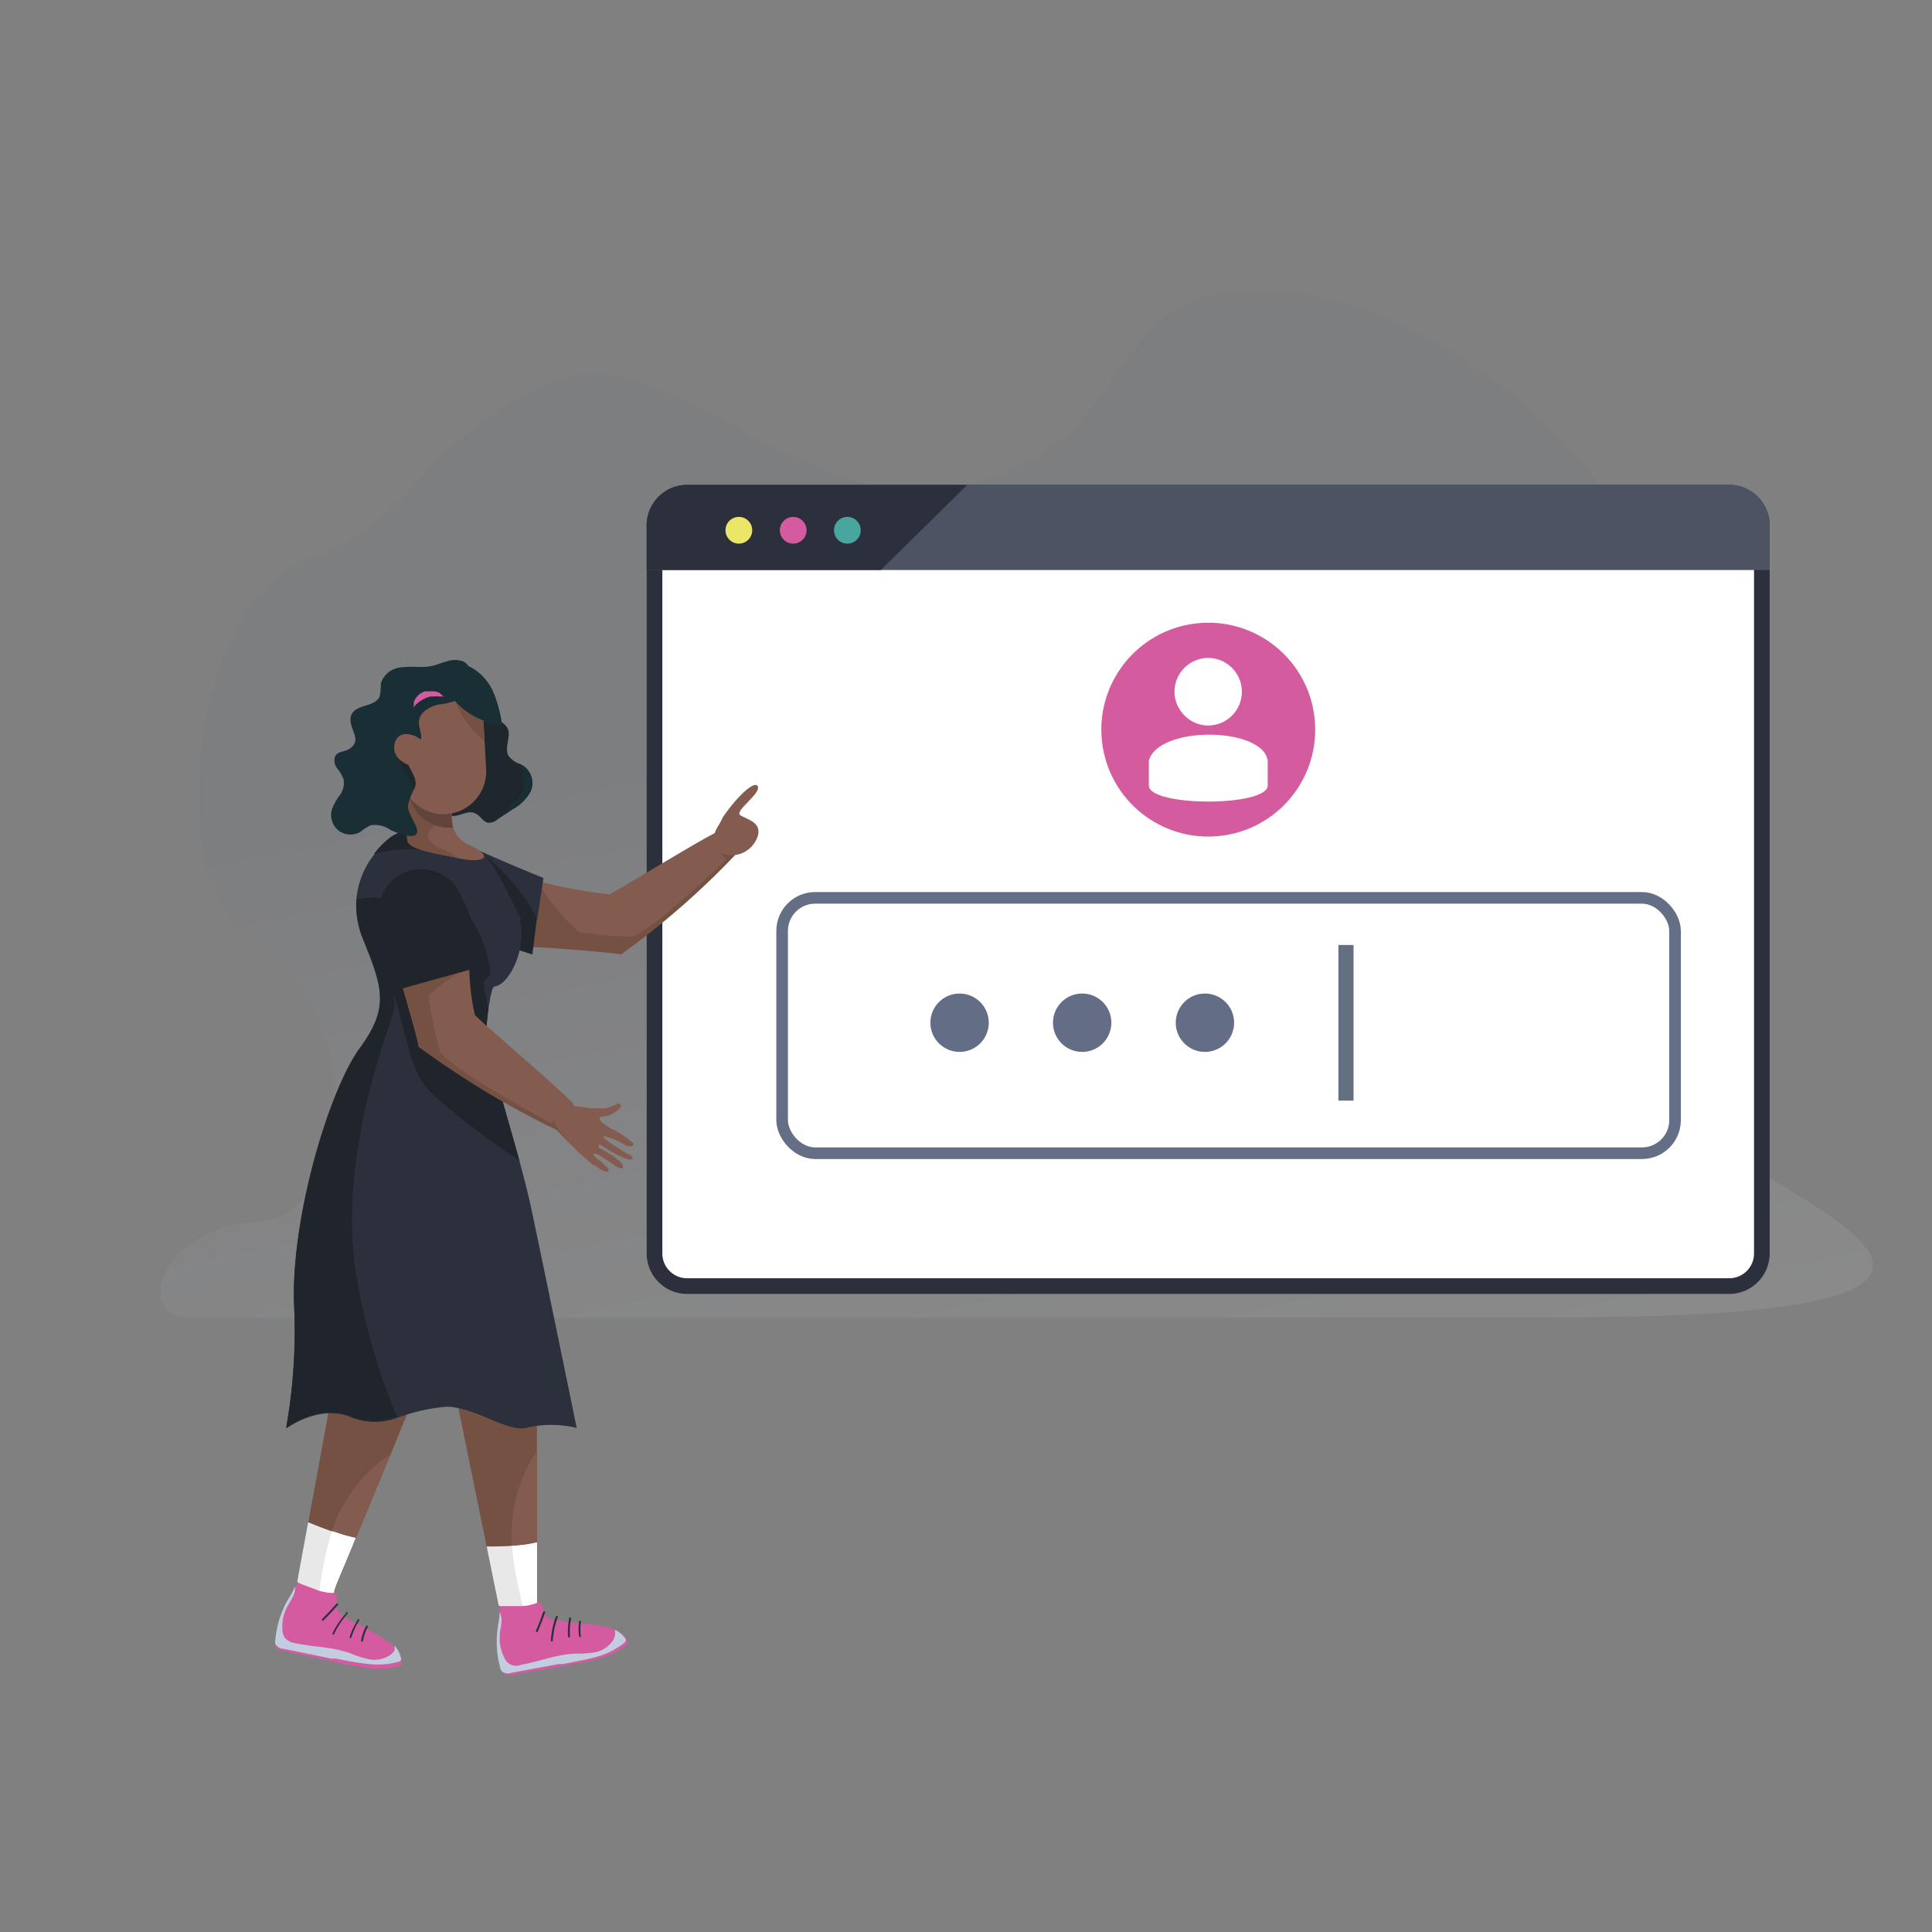 <svg id="Layer_1" data-name="Layer 1" xmlns="http://www.w3.org/2000/svg" xmlns:xlink="http://www.w3.org/1999/xlink" width="38.75mm" height="38.75mm" viewBox="0 0 109.85 109.85"><rect x="0" y="0" width="109.85" height="109.85" fill="#808080" stroke="none"/><defs><linearGradient id="linear-gradient" x1="61.21" y1="89.45" x2="50.9" y2="38.76" gradientUnits="userSpaceOnUse"><stop offset="0" stop-color="#fff"/><stop offset="1" stop-color="#646e85"/></linearGradient></defs><g opacity="0.1"><path d="M25.61,74.92H10.79c-3.33,0-1.51-5.22,3.88-5.46s6.18-12,.08-15.64-3.42-20.09,2.61-22S23.47,25.6,30.68,22s15,8.14,24.64,5.5,7.06-10.76,15.83-11,23.26,8.42,26.11,26-3.32,20.29,2.46,23.92,16,8.48-11.13,8.48Z" fill="url(#linear-gradient)"/></g><path d="M39.09,73.13a1.85,1.85,0,0,1-1.88-1.83V29.84A1.85,1.85,0,0,1,39.09,28H98.3a1.85,1.85,0,0,1,1.87,1.83V71.3a1.85,1.85,0,0,1-1.87,1.83Z" fill="#fff"/><path d="M98.3,28.46a1.41,1.41,0,0,1,1.43,1.38V71.3a1.41,1.41,0,0,1-1.43,1.38H39.09a1.41,1.41,0,0,1-1.43-1.38V29.84a1.41,1.41,0,0,1,1.43-1.38H98.3m0-.89H39.09a2.3,2.3,0,0,0-2.32,2.27V71.3a2.3,2.3,0,0,0,2.32,2.27H98.3a2.3,2.3,0,0,0,2.32-2.27V29.84a2.3,2.3,0,0,0-2.32-2.27Z" fill="#2b303c"/><path d="M100.62,29.84v2.57H36.77V29.84a2.3,2.3,0,0,1,2.32-2.27H98.3A2.3,2.3,0,0,1,100.62,29.84Z" fill="#4c5463"/><path d="M55,27.57l-4.92,4.84H36.77V29.84a2.3,2.3,0,0,1,2.32-2.27Z" fill="#2b303c"/><circle cx="42.01" cy="30.15" r="0.76" fill="#ece668"/><circle cx="45.1" cy="30.15" r="0.76" fill="#d55ba0"/><circle cx="48.18" cy="30.15" r="0.76" fill="#48a69e"/><rect x="44.47" y="51.05" width="50.77" height="14.52" rx="1.88" fill="#fff" stroke="#646e85" stroke-miterlimit="10" stroke-width="0.66"/><circle cx="54.56" cy="58.15" r="1.66" fill="#636d86"/><circle cx="61.53" cy="58.15" r="1.66" fill="#636d86"/><circle cx="68.51" cy="58.15" r="1.66" fill="#636d86"/><line x1="76.53" y1="53.73" x2="76.53" y2="62.58" fill="none" stroke="#656f82" stroke-miterlimit="10" stroke-width="0.86"/><circle cx="68.7" cy="41.49" r="6.08" transform="translate(-5.76 11.54) rotate(-9.22)" fill="#d55b9f"/><path d="M68.69,37.41a1.92,1.92,0,0,0-1.91,1.92,1.87,1.87,0,0,0,.42,1.18,1.89,1.89,0,0,0,1.49.74,1.92,1.92,0,1,0,0-3.84Z" fill="#fff"/><path d="M65.32,43.25v1.41c0,1.22,6.76,1.22,6.76,0V43.25C71.81,41.32,65.87,41.24,65.32,43.25Z" fill="#fff"/><path d="M35.33,54.25l-.06,0h0c-.21-.05-3.5-.36-5.31-.42l.28-1.68.33-2v-.06a27,27,0,0,0,4.08.76c.39-.16,5.78-3.48,6.18-3.56h0a4.09,4.09,0,0,1,1,1.13l0,.06A45.43,45.43,0,0,1,35.33,54.25Z" fill="#845c4f"/><path d="M42.48,48.24l-.61.3a45.43,45.43,0,0,1-6.54,5.71l-.06,0h0c-.21-.05-3.5-.36-5.31-.42l.28-1.68.33-2A12.68,12.68,0,0,0,32.92,53a26.34,26.34,0,0,0,2.94.26c.87,0,5.44-4.39,5.44-4.39l-.37-.38a1.53,1.53,0,0,0,.59.09,2.06,2.06,0,0,0,.32-.07,1.28,1.28,0,0,0,.34-.14,1.48,1.48,0,0,1,.32-.11Z" fill="#755143"/><path d="M40.77,47.07a1.25,1.25,0,0,0-.12,1,1.22,1.22,0,0,0,.77.55,1.57,1.57,0,0,0,1.67-1.1c.22-.78-.65-.94-1-1.17s1.17-1.22,1-1.63-1.25.65-2,1.76C41,46.71,40.87,46.89,40.77,47.07Z" fill="#845c4f"/><path d="M25.34,46.14c-.53,0-.55.42-1.12.34s-1.24.12-1.78,0-.19-1.83.39-2.16S25.34,46.14,25.34,46.14Z" fill="#1e272b"/><path d="M24.58,45.31a1.11,1.11,0,0,0,.36.82,1.07,1.07,0,0,0,.84.26c.41,0,.82-.32,1.2-.16s.48.53.81.55a.76.76,0,0,0,.51-.2l.45-.3.42-.28a2.58,2.58,0,0,0,1-1,1.2,1.2,0,0,0-.35-1.41,2.2,2.2,0,0,0-.26-.15,1.37,1.37,0,0,1-.65-.47c-.27-.49.23-1.19-.1-1.64s-.74-.32-1-.63a1.49,1.49,0,0,1-.11-.94,2.45,2.45,0,0,0-.34-1.4s-2.72.43-2.86,2.77A23.2,23.2,0,0,0,24.58,45.31Z" fill="#1e272b"/><path d="M25.92,79.35l1.75,8.58.68,3.35h0a5.59,5.59,0,0,0,1.1.48.79.79,0,0,0,.42,0h0a1.37,1.37,0,0,0,.54-.35.54.54,0,0,0,.12-.38v0c0-.21,0-1.41,0-2.54V87.7c0-1.2,0-3.38,0-5.19,0-1.65,0-3,0-3l-1.69-.06Z" fill="#755143"/><path d="M29.1,87.7a18.88,18.88,0,0,0,.77,4.09h0a1.37,1.37,0,0,0,.54-.35.54.54,0,0,0,.12-.38v0c0-.21,0-1.41,0-2.54V87.7c0-1.2,0-3.38,0-5.19A8.47,8.47,0,0,0,29.1,87.7Z" fill="#845c4f"/><path d="M27.67,87.93l.68,3.35h0a5.59,5.59,0,0,0,1.1.48.79.79,0,0,0,.42,0h0a1.37,1.37,0,0,0,.54-.35.54.54,0,0,0,.12-.38v0c0-.21,0-1.41,0-2.54V87.7a7.76,7.76,0,0,1-1.31.19h-.09C28.58,87.93,28.05,87.93,27.67,87.93Z" fill="#e8e8e8"/><path d="M29.11,87.89a20.2,20.2,0,0,0,.76,3.9h0a1.37,1.37,0,0,0,.54-.35.54.54,0,0,0,.12-.38v0c0-.21,0-1.41,0-2.54V87.7a7.76,7.76,0,0,1-1.31.19Z" fill="#fff"/><path d="M28.49,94.86a.62.62,0,0,0,.07.19h0a.31.31,0,0,0,.07.09.65.65,0,0,0,.55.08l2.33-.41.38-.07.37-.06.68-.13c.32-.06.65-.13,1-.21a4.39,4.39,0,0,0,1.66-.79.23.23,0,0,0,.08-.11.2.2,0,0,0,0-.15,1.43,1.43,0,0,0-.14-.2,1.69,1.69,0,0,0-.55-.4l-.17-.08a5.07,5.07,0,0,0-1.08-.23L33,92.29h-.11l-.48-.07h-.12L32,92.14l-.3,0-.11,0a2,2,0,0,1-.41-.13.55.55,0,0,1-.17-.21l-.06-.13h0c-.13-.31-.23-.68-.36-.56l0,0a2.56,2.56,0,0,1-1.12.21c-.53,0-1,0-1.06,0h0c0,.1,0,.2,0,.3,0,.31-.07.61-.1.91A5.78,5.78,0,0,0,28.49,94.86Z" fill="#d55ba0"/><path d="M30.89,91.63a10.23,10.23,0,0,1-.42,1.09c0,.07.07.12.1.06.16-.37.3-.74.43-1.12a.06.06,0,0,0-.11,0Z" fill="#2b303c"/><path d="M31.61,91.9a4.92,4.92,0,0,0-.29,1.38c0,.07.11.07.11,0a4.86,4.86,0,0,1,.29-1.35c0-.06-.08-.09-.11,0Z" fill="#2b303c"/><path d="M32.36,92.05a3.62,3.62,0,0,0-.06,1c0,.07.12.07.11,0a3.5,3.5,0,0,1,.06-1,.06.06,0,1,0-.11,0Z" fill="#2b303c"/><path d="M32.93,92.18a2.83,2.83,0,0,0,0,.87c0,.07.12,0,.1,0a3,3,0,0,1,0-.84c0-.08-.11-.07-.12,0Z" fill="#2b303c"/><path d="M28.43,94.78a.53.53,0,0,0,.13.27h0a.61.61,0,0,0,.53.06l2.32-.43.38-.07.24,0,.8-.16c.32-.06.64-.13,1-.22a4.48,4.48,0,0,0,1.64-.8.19.19,0,0,0,.09-.11.21.21,0,0,0,0-.15l0,0a1.58,1.58,0,0,0-.59-.5,1,1,0,0,1,0,.1.35.35,0,0,1,0,.17.77.77,0,0,1-.19.43,1.64,1.64,0,0,1-.82.55,5.19,5.19,0,0,1-1.25.1,7.54,7.54,0,0,0-1.41.23c-.56.14-1.11.31-1.68.41a.72.72,0,0,1-.95-.42,2.41,2.41,0,0,1-.25-1.29c0-.24.08-.47.09-.71a1.05,1.05,0,0,0-.1-.58l0,0c0,.3-.07.6-.11.9A5.56,5.56,0,0,0,28.43,94.78Z" fill="#c3cde0"/><path d="M19.1,78l-1.58,8.6-.62,3.37h0a5.44,5.44,0,0,0,.84.85.81.81,0,0,0,.37.19h0a1.52,1.52,0,0,0,.62-.12.54.54,0,0,0,.26-.31.08.08,0,0,0,0,0c0-.2.51-1.32.94-2.37l.29-.72,2-4.81c.62-1.53,1.13-2.77,1.13-2.77l-1.55-.69Z" fill="#755143"/><path d="M18.93,86.88A19.6,19.6,0,0,0,18.11,91h0a1.52,1.52,0,0,0,.62-.12.54.54,0,0,0,.26-.31.08.08,0,0,0,0,0c0-.2.51-1.32.94-2.37l.29-.72,2-4.81A8.48,8.48,0,0,0,18.93,86.88Z" fill="#845c4f"/><path d="M17.52,86.55l-.62,3.37h0a5.44,5.44,0,0,0,.84.85.81.81,0,0,0,.37.19h0a1.52,1.52,0,0,0,.62-.12.54.54,0,0,0,.26-.31.08.08,0,0,0,0,0c0-.2.51-1.32.94-2.37l.29-.72A7.25,7.25,0,0,1,19,87.09l-.08,0C18.37,86.89,17.87,86.7,17.52,86.55Z" fill="#e8e8e8"/><path d="M18.87,87.06a20,20,0,0,0-.76,3.9h0a1.52,1.52,0,0,0,.62-.12.54.54,0,0,0,.26-.31.08.08,0,0,0,0,0c0-.2.51-1.32.94-2.37l.29-.72A7.25,7.25,0,0,1,19,87.09Z" fill="#fff"/><path d="M15.68,93.29a1.33,1.33,0,0,0,0,.2h0l0,.12a.67.67,0,0,0,.48.27l2.32.49.37.08.37.08.68.14c.32.06.65.12,1,.16a4.49,4.49,0,0,0,1.83-.11.24.24,0,0,0,.12-.07.23.23,0,0,0,0-.16.86.86,0,0,0-.06-.23,1.53,1.53,0,0,0-.36-.58l-.13-.14a5.21,5.21,0,0,0-.91-.62l-.54-.31-.1-.06-.42-.24-.1,0-.33-.19-.26-.16-.09-.06a1.75,1.75,0,0,1-.33-.28.41.41,0,0,1-.08-.25.76.76,0,0,0,0-.15h0c0-.33,0-.72-.13-.65h0a2.69,2.69,0,0,1-1.12-.22c-.5-.18-1-.38-1-.39h0c0,.1-.06.19-.1.29-.12.27-.29.53-.43.8A5.87,5.87,0,0,0,15.68,93.29Z" fill="#d55ba0"/><path d="M19.12,91.19c-.25.3-.52.58-.8.86-.05,0,0,.14.07.09.29-.29.56-.58.82-.88.05-.06,0-.12-.09-.07Z" fill="#2b303c"/><path d="M19.69,91.71a4.91,4.91,0,0,0-.79,1.17c0,.06.08.1.11,0a4.92,4.92,0,0,1,.77-1.15s0-.11-.09-.06Z" fill="#2b303c"/><path d="M20.33,92.13a4.07,4.07,0,0,0-.45.94c0,.07.09.11.11,0a3.67,3.67,0,0,1,.43-.92.05.05,0,1,0-.09-.06Z" fill="#2b303c"/><path d="M20.81,92.46a2.71,2.71,0,0,0-.28.83c0,.07.09.08.11,0a2.63,2.63,0,0,1,.28-.8c0-.06-.07-.1-.11,0Z" fill="#2b303c"/><path d="M15.66,93.2a.57.57,0,0,0,0,.29h0a.59.59,0,0,0,.47.26l2.31.47.37.08.25,0,.79.15c.33.06.65.11,1,.15a4.46,4.46,0,0,0,1.82-.12.24.24,0,0,0,.12-.07.22.22,0,0,0,0-.16.43.43,0,0,0,0,0,1.53,1.53,0,0,0-.36-.69.2.2,0,0,1,0,.11.35.35,0,0,1,0,.17.81.81,0,0,1-.34.32,1.61,1.61,0,0,1-1,.2,5.2,5.2,0,0,1-1.2-.37,7.35,7.35,0,0,0-1.39-.31c-.57-.08-1.15-.13-1.71-.25a.92.92,0,0,1-.59-.31.74.74,0,0,1-.14-.44,2.36,2.36,0,0,1,.25-1.28c.11-.22.25-.41.35-.63a1.05,1.05,0,0,0,.12-.57s0,0,0,0a6,6,0,0,1-.43.79A5.54,5.54,0,0,0,15.66,93.2Z" fill="#c3cde0"/><polygon points="30.53 52.21 30.27 54.27 29.23 53.94 29.58 52.21 30.53 52.21" fill="#20242b"/><path d="M32.79,81.19a6.14,6.14,0,0,0-2.89,0c-1.1.22-2.81-1.14-4.47-1.21a10.45,10.45,0,0,0-2.85.64,3.64,3.64,0,0,1-2.54,0c-1.82-.83-3.72.57-3.77.61a31.74,31.74,0,0,0,.44-7.23c-.09-5.08,2.11-12.13,3.76-14.33,1.46-2,1.39-3.09.55-5.3,0-.06-.05-.13-.08-.19q-.12-.33-.27-.69a5.14,5.14,0,0,1-.41-2.28,4.67,4.67,0,0,1,2-3.54c1.3-.85,3.33-.06,5,.7s3.64,1.55,3.64,1.55l-.35,2.34h-1C30,53.77,29,56,28.11,56.09c-.12,0-.24.61-.34,1.28-.05.39-.09.8-.12,1.13-.08.9,1,4.27,1.88,7.49.25.93.49,1.85.67,2.69C31,72.45,32.79,81.19,32.79,81.19Z" fill="#2b303c"/><path d="M24,48.32a7.36,7.36,0,0,0-2.74.24,4.58,4.58,0,0,1,1-1,2.58,2.58,0,0,1,.44-.22,2.62,2.62,0,0,1,.4-.11,1.33,1.33,0,0,1,.28,0A3.93,3.93,0,0,1,24,48.32Z" fill="#20242b"/><path d="M23.16,47.81c.15.5,1.44.67,2.95,1h0c1.51.3,1.93-.13.67-.72a1.64,1.64,0,0,1-1-1,5.66,5.66,0,0,1-.08-1.42l-.85-.14-.26,0-1.44-.22A16.45,16.45,0,0,0,23.16,47.81Z" fill="#845c4f"/><path d="M23.16,47.81c.15.5,1.44.67,2.95,1h0a4.18,4.18,0,0,0-1-.54c-1.16-.47-.84-1.25,0-1.47a5.21,5.21,0,0,0-.54-1.29.08.08,0,0,0,0,0l-1.44-.22A16.45,16.45,0,0,0,23.16,47.81Z" fill="#755143"/><path d="M23.26,45.18a2.3,2.3,0,0,0,2.49,1.87,5.66,5.66,0,0,1-.08-1.42l-.85-.14A3.13,3.13,0,0,1,23.26,45.18Z" fill="#63443b"/><path d="M22.56,39.66,22.8,44a2.43,2.43,0,0,0,1.06,1.88,2.47,2.47,0,0,0,1.49.41,2.38,2.38,0,0,0,1.53-.66,2.41,2.41,0,0,0,.76-1.89l-.09-1.64-.09-1.65L27.4,39.4Z" fill="#845c4f"/><path d="M19.27,47.24a1.13,1.13,0,0,0,1.22.06,3.11,3.11,0,0,1,.59-.38,1.54,1.54,0,0,1,1.12.27c.36.16,1.24.54,1.48.22s-.55-1.12-.48-1.63a3.88,3.88,0,0,1,.32-.86,1,1,0,0,0,.1-.3c.07-.61-.68-1.16-.44-1.72a1,1,0,0,1,.2-.26c.2-.18.47-.32.55-.58s-.11-.63-.11-1c0-.53.58-.88,1.1-1a3.71,3.71,0,0,0,1.52-.47,1.24,1.24,0,0,0,.33-1.45l-.05.19a.67.67,0,0,0-.41-.73,1.36,1.36,0,0,0-.89,0c-.3.08-.58.2-.88.27-.54.11-1.1,0-1.65.07a1.32,1.32,0,0,0-1.24.93,3.44,3.44,0,0,1-.06.72c-.25.62-1.36.44-1.61,1.06s.48,1.22.13,1.7-.87.28-1.06.66a.73.73,0,0,0,.13.69,2,2,0,0,1,.36.63,1.19,1.19,0,0,1-.23.9,3,3,0,0,0-.45.83A1.15,1.15,0,0,0,19.27,47.24Z" fill="#1a2e35"/><path d="M28.75,46.28l.42-.28a2.58,2.58,0,0,0,1-1,1.2,1.2,0,0,0-.35-1.41,2.2,2.2,0,0,0-.26-.15c.36.94.31,1.64-.29,2.15A1.43,1.43,0,0,0,28.75,46.28Z" fill="#1a2e35"/><path d="M23.25,44.25a2,2,0,0,1,.27.67,1,1,0,0,0,.1-.3c.07-.61-.68-1.16-.44-1.72a1,1,0,0,1,.2-.26,3.91,3.91,0,0,0-.79-.34C22.28,42.7,22.68,43.37,23.25,44.25Z" fill="#1e272b"/><path d="M24.08,42.2c-.44-.51-1.53-.79-1.66.19s1.24,1.25,1.24,1.25Z" fill="#845c4f"/><path d="M25.9,39.9a5,5,0,0,0,1.65,2.22l-.09-1.65A7.81,7.81,0,0,0,25.9,39.9Z" fill="#755143"/><path d="M25.73,39.7a4.17,4.17,0,0,0,2.82,1.52,7.64,7.64,0,0,0-.48-1.82A3,3,0,0,0,26.88,38a1.89,1.89,0,0,0-1.8-.07S24.5,38.1,25.73,39.7Z" fill="#1a2e35"/><path d="M23.52,40.23s0,0,0,0a.78.78,0,0,1,.16-.2l.19-.15a2.24,2.24,0,0,1,.4-.22l.21-.06.11,0h.12a1,1,0,0,1,.25,0h.27l-.11-.08L25,39.4a1,1,0,0,0-.27-.09,1.51,1.51,0,0,0-.3,0l-.15,0-.07,0-.07,0a1.07,1.07,0,0,0-.48.36.91.91,0,0,0-.13.26.7.7,0,0,0,0,.14A.45.45,0,0,0,23.52,40.23Z" fill="#d55ba0"/><path d="M16.27,81.17c.05,0,1.95-1.44,3.77-.61a3.64,3.64,0,0,0,2.54,0,35.89,35.89,0,0,1-2.34-8.14c-1-6.42,1.61-13.25,2.07-14.64.4-1.22-.29-2.13-1.37-3.7.91,2.34,1,3.47-.47,5.49-1.65,2.2-3.85,9.25-3.76,14.33A31.74,31.74,0,0,1,16.27,81.17Z" fill="#20242b"/><path d="M30.53,52.21l-.61.76s-1.54-3.57-2.42-4.41a14.9,14.9,0,0,1,2.42,2.59C30.19,51.6,30.39,52,30.53,52.21Z" fill="#20242b"/><path d="M29.53,66c-1.88-1.28-4.85-3.43-5.53-4.5-1-1.6-1.1-4.31-2.13-6-.25-.4-.55-.81-.85-1.2,0-.06-.05-.13-.08-.19q-.12-.33-.27-.69a5.14,5.14,0,0,1-.41-2.28c1-.2,2.49-.16,3.22.73,1.23,1.49,1.73-1.31,1.73-1.31a6.87,6.87,0,0,1,2.68,4.83l-.39.43a10.66,10.66,0,0,0,.27,1.54c-.05.39-.09.8-.12,1.13C27.57,59.4,28.65,62.77,29.53,66Z" fill="#20242b"/><path d="M33.81,66.25l-.07,0a18.28,18.28,0,0,1-1.5-1.38h0l0,0-.5-.52-.23-.23.1-.12.9-1.12v0h.08l1.08.14L34,63a1.54,1.54,0,0,0,.47,0,2,2,0,0,0,.55-.2.21.21,0,0,1,.27,0,.16.16,0,0,1,0,.15,1.52,1.52,0,0,1-1,.54c-.23,0-.24.13-.16.23a2.61,2.61,0,0,0,.67.47A5.35,5.35,0,0,1,36,65a.16.16,0,0,1,0,.12c-.06.08-.23.08-.43,0a3.7,3.7,0,0,0-1.21-.51.05.05,0,0,0-.05,0c-.08.15,1.39,1,1.39,1s.28.1.27.25a.09.09,0,0,1,0,0c-.17.33-1.67-.66-1.81-.76a.08.08,0,0,0-.08,0,.1.1,0,0,0,0,.17c.12.07,1.5.79,1.33,1.13h0c-.14.24-1.24-.81-1.61-.8s.93.72.8,1C34.48,66.65,34.43,66.71,33.81,66.25Z" fill="#845c4f"/><path d="M23.8,59.51l0,0,0,0h0c0-.23-.55-2.14-1.08-4l1.8-.26,2.09-.3h.07A13.22,13.22,0,0,0,27,57.71c.29.34,5.42,4.72,5.63,5.09v0a4.15,4.15,0,0,1-.81,1.41l-.05,0A48,48,0,0,1,23.8,59.51Z" fill="#845c4f"/><path d="M32.22,64.8l-.5-.52a48,48,0,0,1-7.92-4.77l0,0,0,0h0c0-.23-.55-2.14-1.08-4l1.8-.26,2.09-.3c-.38.24-2.26,1.46-2.24,1.79A25.66,25.66,0,0,0,25,59.71c.26.9,6.44,4.21,6.44,4.21v-.46a1.63,1.63,0,0,0,.14.47,3.4,3.4,0,0,0,.18.3,1.48,1.48,0,0,0,.25.3,1,1,0,0,1,.22.29Z" fill="#755143"/><path d="M27.2,55l-4.93,1.37s-1.29-4-.46-5.67a2.44,2.44,0,0,1,4.44.31A8.78,8.78,0,0,1,27.2,55Z" fill="#20242b"/></svg>
